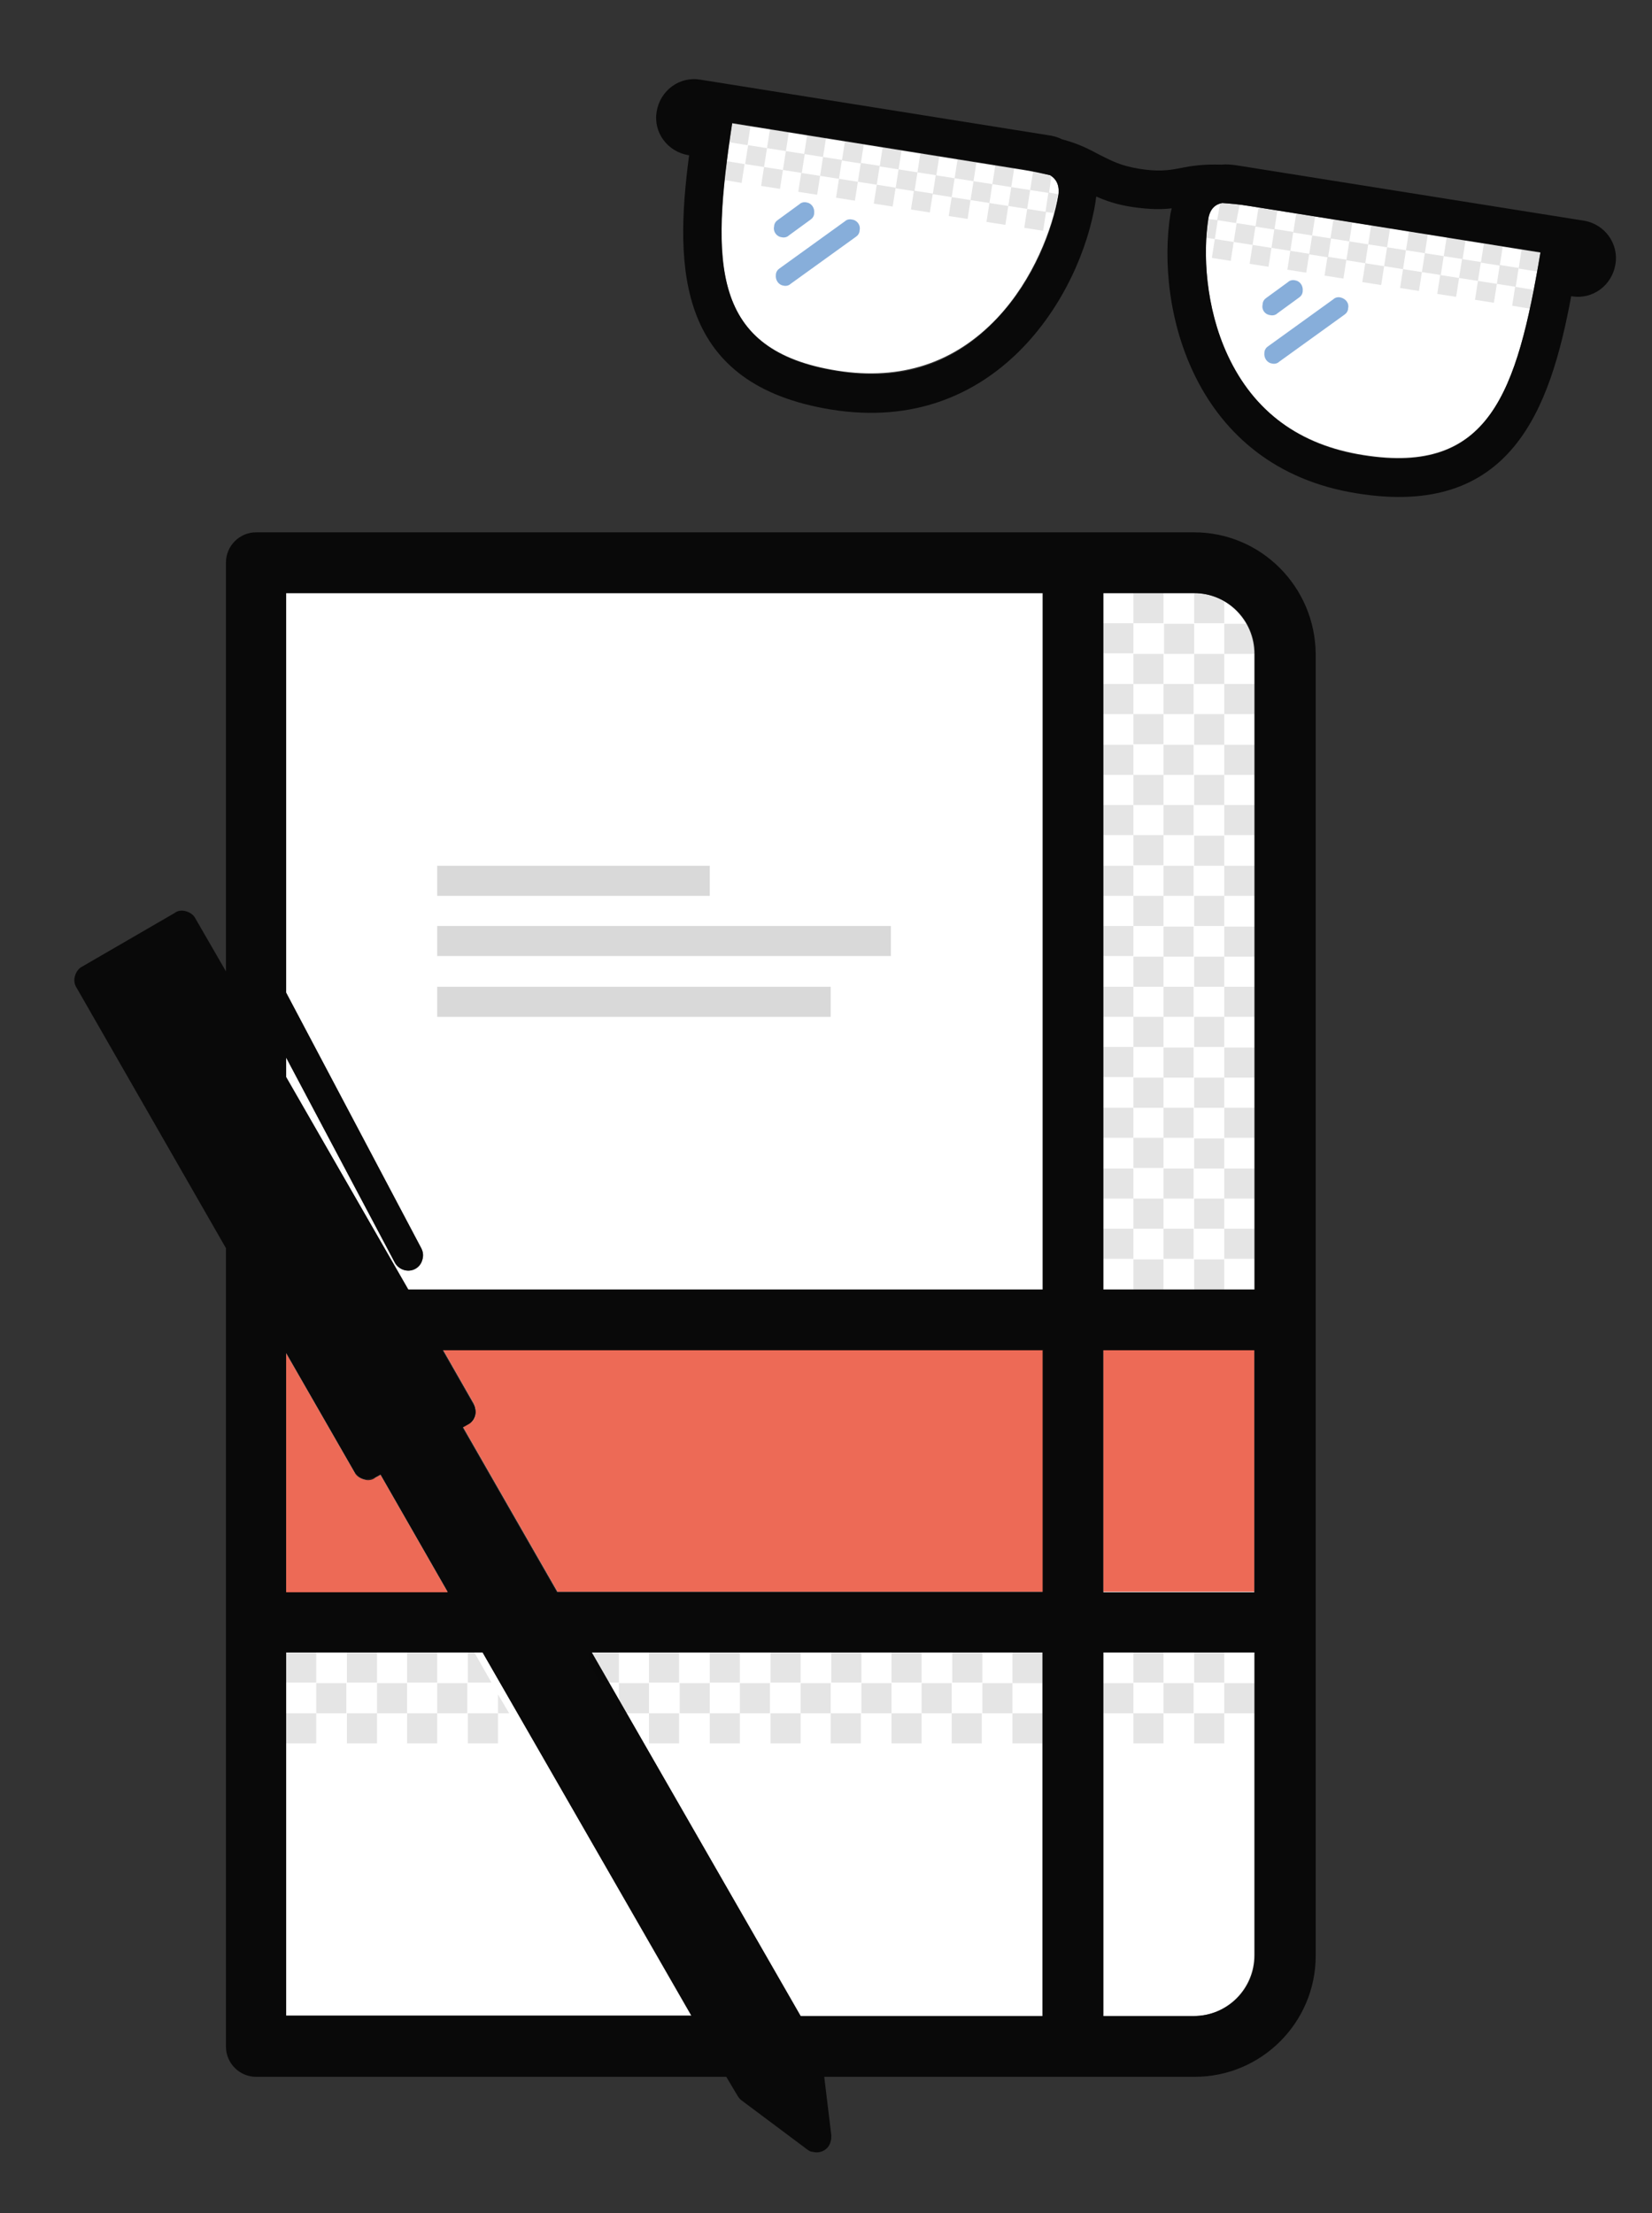 <?xml version="1.0" encoding="utf-8"?>
<!-- Generator: Adobe Illustrator 19.1.0, SVG Export Plug-In . SVG Version: 6.00 Build 0)  -->
<svg version="1.1" xmlns="http://www.w3.org/2000/svg" xmlns:xlink="http://www.w3.org/1999/xlink" x="0px" y="0px"
	 viewBox="0 0 280 375" style="enable-background:new 0 0 280 375;" xml:space="preserve">
<rect x="0" y="0" width="280" height="375" fill="#333333" stroke="none"/>
<style type="text/css">
	.st0{fill:#FFFFFF;}
	.st1{opacity:0.102;}
	.st2{fill:#010101;}
	.st3{fill:#ED6A56;}
	.st4{opacity:0.149;}
	.st5{opacity:0.851;}
	.st6{fill:#87AEDA;}
</style>
<g id="Calque_1">
	<g id="White_Base_5_">
		<g>
			<path class="st0" d="M80.3,237.8c0.3,0.6,0.4,1.3,0.3,2c-0.2,0.7-0.6,1.2-1.2,1.5l0,0l-0.9,0.5l16,27.9h82.3v-41H75.1L80.3,237.8
				z M48.5,280v-10.3h27.4l-11.4-19.9l-0.9,0.5c-0.6,0.3-1.3,0.4-1.9,0.3c-0.7-0.2-1.2-0.6-1.6-1.2l-11.6-20.2v112.3h68.7L81.8,280
				H48.5z M48.5,168.2l22.9,43.3l0,0c0.3,0.6,0.4,1.2,0.2,1.9c-0.4,1.4-1.8,2.2-3.1,1.8c-0.7-0.2-1.3-0.7-1.6-1.3l0,0l-18.4-34.7
				v3.3l20.7,36h107.6v-118H48.5V168.2z M135.7,341.6h41V280h-76.4L135.7,341.6z M202.4,100.5H187v118h25.6V110.8
				C212.6,105.1,208,100.5,202.4,100.5z M187,341.6h15.4c5.7,0,10.3-4.6,10.3-10.3V280H187V341.6z M187,269.8h25.6v-41H187V269.8z"
				/>
		</g>
	</g>
	<g id="Texture_1_5_" class="st1">
		<g>
			<path class="st2" d="M69,295.4h5.1v-5.1H69V295.4z M146,285.2v5.1h5.1v-5.1H146z M58.8,295.4h5.1v-5.1h-5.1V295.4z M146,280h-5.1
				v5.1h5.1V280z M135.7,285.2v5.1h5.1v-5.1H135.7z M156.2,280h-5.1v5.1h5.1V280z M166.5,290.3h5.1v-5.1h-5.1V290.3z M207.5,280
				h-5.1v5.1h5.1V280z M197.2,285.2v5.1h5.1v-5.1H197.2z M197.2,280h-5.1v5.1h5.1V280z M79.3,295.4h5.1v-5.1h-5.1V295.4z
				 M207.5,290.3h5.1v-5.1h-5.1V290.3z M212.6,131.3v-5.1h-5.1v5.1H212.6z M166.5,280h-5.1v5.1h5.1V280z M171.6,285.2h5.1V280h-5.1
				V285.2z M187,285.2v5.1h5.1v-5.1H187z M156.2,285.2v5.1h5.1v-5.1H156.2z M84.4,290.3h1.9l-1.9-3.2V290.3z M202.4,295.4h5.1v-5.1
				h-5.1V295.4z M192.1,295.4h5.1v-5.1h-5.1V295.4z M48.5,295.4h5.1v-5.1h-5.1V295.4z M130.6,295.4h5.1v-5.1h-5.1V295.4z
				 M120.3,295.4h5.1v-5.1h-5.1V295.4z M74.1,280H69v5.1h5.1V280z M140.8,295.4h5.1v-5.1h-5.1V295.4z M110,295.4h5.1v-5.1H110V295.4
				z M80.4,280h-1.1v5.1h4L80.4,280z M104.9,290.6v-0.3h-0.2L104.9,290.6z M135.7,280h-5.1v5.1h5.1V280z M74.1,285.2v5.1h5.1v-5.1
				H74.1z M161.3,295.4h5.1v-5.1h-5.1V295.4z M151.1,295.4h5.1v-5.1h-5.1V295.4z M176.7,295.4v-5.1h-5.1v5.1H176.7z M125.4,280h-5.1
				v5.1h5.1V280z M99.8,280v1.6l2,3.5h3.1V280H99.8z M48.5,280v5.1h5.1V280H48.5z M125.4,285.2v5.1h5.1v-5.1H125.4z M212.6,141.5
				v-5.1h-5.1v5.1H212.6z M53.6,285.2v5.1h5.1v-5.1H53.6z M63.9,285.2v5.1H69v-5.1H63.9z M104.9,285.2v5.1h5.1v-5.1H104.9z
				 M115.2,285.2v5.1h5.1v-5.1H115.2z M115.2,280H110v5.1h5.1V280z M63.9,280h-5.1v5.1h5.1V280z M197.2,100.5h-5.1v5.1h5.1V100.5z
				 M197.2,151.8h-5.1v5.1h5.1V151.8z M197.2,121h-5.1v5.1h5.1V121z M197.2,131.3h-5.1v5.1h5.1V131.3z M197.2,141.5h-5.1v5.1h5.1
				V141.5z M212.6,151.8v-5.1h-5.1v5.1H212.6z M197.2,182.6h-5.1v5.1h5.1V182.6z M197.2,162.1h-5.1v5.1h5.1V162.1z M197.2,131.3h5.1
				v-5.1h-5.1V131.3z M197.2,141.5h5.1v-5.1h-5.1V141.5z M197.2,121h5.1v-5.1h-5.1V121z M197.2,110.8h-5.1v5.1h5.1V110.8z
				 M202.4,115.9h5.1v-5.1h-5.1V115.9z M202.4,110.8v-5.1h-5.1v5.1H202.4z M202.4,167.2h5.1v-5.1h-5.1V167.2z M202.4,146.7h5.1v-5.1
				h-5.1V146.7z M202.4,156.9h5.1v-5.1h-5.1V156.9z M202.4,136.4h5.1v-5.1h-5.1V136.4z M197.2,151.8h5.1v-5.1h-5.1V151.8z
				 M202.4,126.2h5.1V121h-5.1V126.2z M207.5,121h5.1v-5.1h-5.1V121z M202.4,187.7h5.1v-5.1h-5.1V187.7z M197.2,208.2v5.1h5.1v-5.1
				H197.2z M197.2,203.1h-5.1v5.1h5.1V203.1z M202.4,208.2h5.1v-5.1h-5.1V208.2z M197.2,192.8h-5.1v5.1h5.1V192.8z M202.4,177.4h5.1
				v-5.1h-5.1V177.4z M202.4,198h5.1v-5.1h-5.1V198z M197.2,172.3h-5.1v5.1h5.1V172.3z M197.2,162.1h5.1v-5.1h-5.1V162.1z M187,198
				v5.1h5.1V198H187z M192.1,218.5h5.1v-5.1h-5.1V218.5z M187,177.4v5.1h5.1v-5.1H187z M187,167.2v5.1h5.1v-5.1H187z M202.4,218.5
				h5.1v-5.1h-5.1V218.5z M187,187.7v5.1h5.1v-5.1H187z M212.6,172.3v-5.1h-5.1v5.1H212.6z M212.6,162.1v-5.1h-5.1v5.1H212.6z
				 M212.6,182.6v-5.1h-5.1v5.1H212.6z M212.6,203.1V198h-5.1v5.1H212.6z M212.6,213.3v-5.1h-5.1v5.1H212.6z M212.6,192.8v-5.1h-5.1
				v5.1H212.6z M187,208.2v5.1h5.1v-5.1H187z M197.2,203.1h5.1V198h-5.1V203.1z M212.6,110.8c0-1.9-0.5-3.6-1.4-5.1h-3.7v5.1H212.6z
				 M207.5,101.9c-1.5-0.9-3.3-1.4-5.1-1.4v5.1h5.1V101.9z M197.2,192.8h5.1v-5.1h-5.1V192.8z M197.2,182.6h5.1v-5.1h-5.1V182.6z
				 M197.2,172.3h5.1v-5.1h-5.1V172.3z M187,105.6v5.1h5.1v-5.1H187z M187,136.4v5.1h5.1v-5.1H187z M187,146.7v5.1h5.1v-5.1H187z
				 M187,156.9v5.1h5.1v-5.1H187z M187,126.2v5.1h5.1v-5.1H187z M187,115.9v5.1h5.1v-5.1H187z"/>
		</g>
	</g>
	<g id="Red_5_">
		<g>
			<path class="st3" d="M187,228.7v41h25.6v-41H187z M80.3,237.8c0.3,0.6,0.4,1.3,0.3,2c-0.2,0.7-0.6,1.2-1.2,1.5l0,0l-0.9,0.5
				l16,27.9h82.3v-41H75.1L80.3,237.8z M63.6,250.4c-0.6,0.3-1.3,0.4-1.9,0.3c-0.7-0.2-1.2-0.6-1.6-1.2l-11.6-20.2v40.5h27.4
				l-11.4-19.9L63.6,250.4z"/>
		</g>
	</g>
	<g id="Inner_Lines_5_" class="st4">
		<g>
			<path class="st2" d="M120.3,146.7H74.1v5.1h46.2V146.7z M74.1,156.9v5.1h76.9v-5.1H74.1z M74.1,172.3h66.7v-5.1H74.1V172.3z"/>
		</g>
	</g>
	<g id="Outline_5_" class="st5">
		<g>
			<path class="st2" d="M202.4,90.2h-159c-2.8,0-5.1,2.3-5.1,5.1v69.3l-5.2-9c-0.3-0.6-0.9-1-1.6-1.2c-0.7-0.2-1.4-0.1-1.9,0.3
				l-15.7,9.1c-0.6,0.3-1,0.9-1.2,1.6s-0.1,1.4,0.3,2l25.3,44.1v135.3c0,2.8,2.3,5.1,5.1,5.1h79.7l1.9,3.2c0.2,0.3,0.4,0.6,0.7,0.8
				l0,0l11.1,8.3l0,0c0.3,0.2,0.5,0.4,0.9,0.4c1.4,0.4,2.8-0.4,3.1-1.8c0.1-0.3,0.1-0.7,0.1-1l0,0l0,0c0,0,0,0,0,0l-1.2-9.9h62.8
				c11.3,0,20.5-9.2,20.5-20.5V110.8C222.9,99.4,213.7,90.2,202.4,90.2z M48.5,341.6V229.3l11.6,20.2c0.3,0.6,0.9,1,1.6,1.2
				c0.7,0.2,1.4,0.1,1.9-0.3l0.9-0.5l11.4,19.9H48.5V280h33.3l35.4,61.6H48.5z M176.7,341.6h-41L100.3,280h76.4V341.6z M176.7,269.8
				H94.4l-16-27.9l0.9-0.5l0,0c0.6-0.3,1-0.8,1.2-1.5c0.2-0.7,0.1-1.4-0.3-2l-5.2-9.1h101.7V269.8z M176.7,218.5H69.2l-20.7-36v-3.3
				l18.4,34.7l0,0c0.3,0.6,0.9,1.1,1.6,1.3c1.4,0.4,2.8-0.4,3.1-1.8c0.2-0.7,0.1-1.3-0.2-1.9l0,0l-22.9-43.3v-67.7h128.2V218.5z
				 M212.6,331.3c0,5.7-4.6,10.3-10.3,10.3H187V280h25.6V331.3z M212.6,269.8H187v-41h25.6V269.8z M212.6,218.5H187v-118h15.4
				c5.7,0,10.3,4.6,10.3,10.3V218.5z"/>
		</g>
	</g>
</g>
<g id="Calque_2">
	<g id="White_Base_6_">
		<g>
			<path class="st0" d="M211.7,34.9c-1.8-0.3-3.3-0.4-4.6-0.5c-1.1,0.2-2,0.9-2.3,2.6c-0.9,5.8-0.6,14.9,3.3,23.2
				c4.4,9.5,12.1,15.2,23,16.9c21.4,3.4,26-10.6,30-34.4L211.7,34.9z M178,29.7c-1.2-0.3-2.7-0.7-4.5-1l-49.4-7.9
				c-3.7,23.9-3.6,38.6,17.8,42c10.8,1.7,19.9-1.3,27.1-8.9c6.2-6.6,9.4-15.2,10.4-21C179.6,31.2,178.9,30.3,178,29.7z"/>
		</g>
	</g>
	<g id="Blue_5_">
		<g>
			<path class="st6" d="M144.4,37.2c-0.4-0.1-0.9,0-1.2,0.3l-11.1,8l0,0c-0.3,0.2-0.6,0.6-0.6,1.1c-0.1,0.9,0.5,1.7,1.3,1.8
				c0.4,0.1,0.9,0,1.2-0.3l11.1-8c0.3-0.2,0.6-0.6,0.6-1.1C145.9,38.2,145.3,37.3,144.4,37.2z M132.5,40.2c0.4,0.1,0.9,0,1.2-0.3
				l0,0l3.7-2.7l0,0c0.3-0.2,0.6-0.6,0.6-1.1c0.1-0.9-0.5-1.7-1.3-1.8c-0.4-0.1-0.9,0-1.2,0.3l-3.7,2.7v0c-0.3,0.2-0.6,0.6-0.6,1.1
				C131,39.2,131.6,40.1,132.5,40.2z M227.2,50.4c-0.4-0.1-0.9,0-1.2,0.3l-11.1,8c-0.3,0.2-0.6,0.6-0.6,1.1
				c-0.1,0.9,0.5,1.7,1.3,1.8c0.4,0.1,0.9,0,1.2-0.3l11.1-8c0.3-0.2,0.6-0.6,0.6-1.1C228.7,51.4,228.1,50.6,227.2,50.4z M215.3,53.4
				c0.4,0.1,0.9,0,1.2-0.3l0,0l3.7-2.7l0,0c0.3-0.2,0.6-0.6,0.6-1.1c0.1-0.9-0.5-1.7-1.3-1.8c-0.4-0.1-0.9,0-1.2,0.3l-3.7,2.7l0,0
				c-0.3,0.2-0.6,0.6-0.6,1.1C213.8,52.5,214.4,53.3,215.3,53.4z"/>
		</g>
	</g>
	<g id="Texture_1_6_" class="st1">
		<g>
			<path class="st2" d="M145.9,27.6l-0.5,3.2l3.2,0.5l0.5-3.2L145.9,27.6z M167.2,37.6l3.2,0.5l0.5-3.2l-3.2-0.5L167.2,37.6z
				 M152.3,28.7l-0.5,3.2l3.2,0.5l0.5-3.2L152.3,28.7z M152.8,25.5l-3.2-0.5l-0.5,3.2l3.2,0.5L152.8,25.5z M159.2,26.5L156,26
				l-0.5,3.2l3.2,0.5L159.2,26.5z M171.9,28.5l-3.2-0.5l-0.5,3.2l3.2,0.5L171.9,28.5z M165,30.7l-0.5,3.2l3.2,0.5l0.5-3.2L165,30.7z
				 M158.6,29.7l-0.5,3.2l3.2,0.5l0.5-3.2L158.6,29.7z M173.6,38.6l3.2,0.5l0.5-3.2l-3.2-0.5L173.6,38.6z M165.5,27.5l-3.2-0.5
				l-0.5,3.2l3.2,0.5L165.5,27.5z M124.1,20.9c-0.2,1.1-0.3,2.1-0.5,3.2l3.1,0.5l0.5-3.2L124.1,20.9z M133.7,22.4l-3.2-0.5l-0.5,3.2
				l3.2,0.5L133.7,22.4z M135.3,32.5l3.2,0.5l0.5-3.2l-3.2-0.5L135.3,32.5z M126.8,24.6l-0.5,3.2l3.2,0.5l0.5-3.2L126.8,24.6z
				 M129,31.5l3.2,0.5l0.5-3.2l-3.2-0.5L129,31.5z M133.2,25.6l-0.5,3.2l3.2,0.5l0.5-3.2L133.2,25.6z M122.8,30.5l2.9,0.5l0.5-3.2
				l-3.1-0.5C123.1,28.4,123,29.4,122.8,30.5z M146.4,24.5l-3.2-0.5l-0.5,3.2l3.2,0.5L146.4,24.5z M141.7,33.5l3.2,0.5l0.5-3.2
				l-3.2-0.5L141.7,33.5z M154.4,35.5l3.2,0.5l0.5-3.2l-3.2-0.5L154.4,35.5z M139.5,26.6l-0.5,3.2l3.2,0.5l0.5-3.2L139.5,26.6z
				 M148.1,34.5l3.2,0.5l0.5-3.2l-3.2-0.5L148.1,34.5z M140,23.4l-3.2-0.5l-0.5,3.2l3.2,0.5L140,23.4z M160.8,36.6l3.2,0.5l0.5-3.2
				l-3.2-0.5L160.8,36.6z M228.7,40.9l-0.5,3.2l3.2,0.5l0.5-3.2L228.7,40.9z M229.2,37.7l-3.2-0.5l-0.5,3.2l3.2,0.5L229.2,37.7z
				 M235.6,38.7l-3.2-0.5l-0.5,3.2l3.2,0.5L235.6,38.7z M216,38.8l-0.5,3.2l3.2,0.5l0.5-3.2L216,38.8z M235.1,41.9l-0.5,3.2l3.2,0.5
				l0.5-3.2L235.1,41.9z M222.4,39.9l-0.5,3.2l3.2,0.5l0.5-3.2L222.4,39.9z M222.9,36.7l-3.2-0.5l-0.5,3.2l3.2,0.5L222.9,36.7z
				 M247.8,43.9l-0.5,3.2l3.2,0.5l0.5-3.2L247.8,43.9z M254.2,44.9l-0.5,3.2l3.2,0.5l0.5-3.2L254.2,44.9z M261.1,42.8l-3.2-0.5
				l-0.5,3.2l3.1,0.5C260.7,44.9,260.9,43.9,261.1,42.8z M254.7,41.8l-3.2-0.5l-0.5,3.2l3.2,0.5L254.7,41.8z M242,39.7l-3.2-0.5
				l-0.5,3.2l3.2,0.5L242,39.7z M241.5,42.9l-0.5,3.2l3.2,0.5l0.5-3.2L241.5,42.9z M248.4,40.7l-3.2-0.5l-0.5,3.2l3.2,0.5
				L248.4,40.7z M216.5,35.7l-3.2-0.5l-0.5,3.2l3.2,0.5L216.5,35.7z M259.3,52.3c0.2-1,0.4-2.1,0.6-3.2l-3.1-0.5l-0.5,3.2
				L259.3,52.3z M243.6,49.8l3.2,0.5l0.5-3.2l-3.2-0.5L243.6,49.8z M237.3,48.8l3.2,0.5l0.5-3.2l-3.2-0.5L237.3,48.8z M230.9,47.8
				l3.2,0.5l0.5-3.2l-3.2-0.5L230.9,47.8z M209.6,37.8l-0.5,3.2l3.2,0.5l0.5-3.2L209.6,37.8z M171.4,31.7l-0.5,3.2l3.2,0.5l0.5-3.2
				L171.4,31.7z M178.2,29.9c-0.1-0.1-0.2-0.1-0.2-0.1c-0.8-0.2-1.8-0.5-2.9-0.7l-0.5,3.1l3.2,0.5L178.2,29.9z M177.2,35.9l1.4,0.2
				c0.3-1.1,0.5-2.2,0.7-3.2l-1.6-0.3L177.2,35.9z M250,50.8l3.2,0.5l0.5-3.2l-3.2-0.5L250,50.8z M204.8,37.1
				c-0.2,1-0.3,2.1-0.3,3.2l1.4,0.2l0.5-3.2L204.8,37.1z M224.5,46.7l3.2,0.5l0.5-3.2l-3.2-0.5L224.5,46.7z M210.1,34.7
				c-1.1-0.1-2.1-0.2-3-0.3c-0.1,0-0.2,0-0.3,0.1l-0.5,2.8l3.2,0.5L210.1,34.7z M205.4,43.7l3.2,0.5l0.5-3.2l-3.2-0.5L205.4,43.7z
				 M211.8,44.7l3.2,0.5l0.5-3.2l-3.2-0.5L211.8,44.7z M218.2,45.7l3.2,0.5l0.5-3.2l-3.2-0.5L218.2,45.7z"/>
		</g>
	</g>
	<g id="Outline_6_" class="st5">
		<g>
			<path class="st2" d="M268.5,37.4L209.5,28c-0.8-0.1-1.6-0.2-2.5-0.1c-3-0.1-5.1,0.2-7,0.6c-2.1,0.4-3.8,0.6-6.9,0.1
				c-3.1-0.5-4.6-1.3-6.6-2.3c-1.7-0.9-3.5-1.9-6.5-2.7c-0.8-0.4-1.6-0.6-2.4-0.7l-58.9-9.4l0,0c0,0,0,0,0,0
				c-3.5-0.6-6.8,1.8-7.4,5.4c-0.6,3.5,1.8,6.8,5.4,7.4c0,0,0.1,0,0.1,0c-2.6,19.6-1.9,38.9,24.1,43.1c27.9,4.5,42.3-19.3,44.8-35.3
				c0-0.3,0.1-0.6,0.1-0.8c1.6,0.7,3.5,1.4,6.3,1.8c2.8,0.4,4.8,0.4,6.5,0.2c-0.1,0.3-0.1,0.5-0.2,0.8c-2.6,16,3.8,43.1,31.6,47.5
				c26,4.2,32.7-14,36.3-33.4c0,0,0.1,0,0.1,0c3.5,0.6,6.8-1.8,7.4-5.4C274.4,41.3,272,38,268.5,37.4z M179.4,33
				c-0.9,5.8-4.1,14.4-10.4,21c-7.2,7.7-16.3,10.7-27.1,8.9c-21.4-3.4-21.4-18.2-17.8-42l49.4,7.9c1.8,0.3,3.2,0.6,4.5,0.9
				C178.9,30.2,179.6,31.2,179.4,33z M231.1,77.2c-10.8-1.7-18.5-7.4-23-16.9c-3.8-8.3-4.2-17.4-3.3-23.2c0.3-1.8,1.3-2.5,2.4-2.7
				c1.3,0.1,2.7,0.2,4.5,0.5l0,0l49.4,7.9C257.1,66.6,252.4,80.6,231.1,77.2z"/>
		</g>
	</g>
</g>
</svg>

